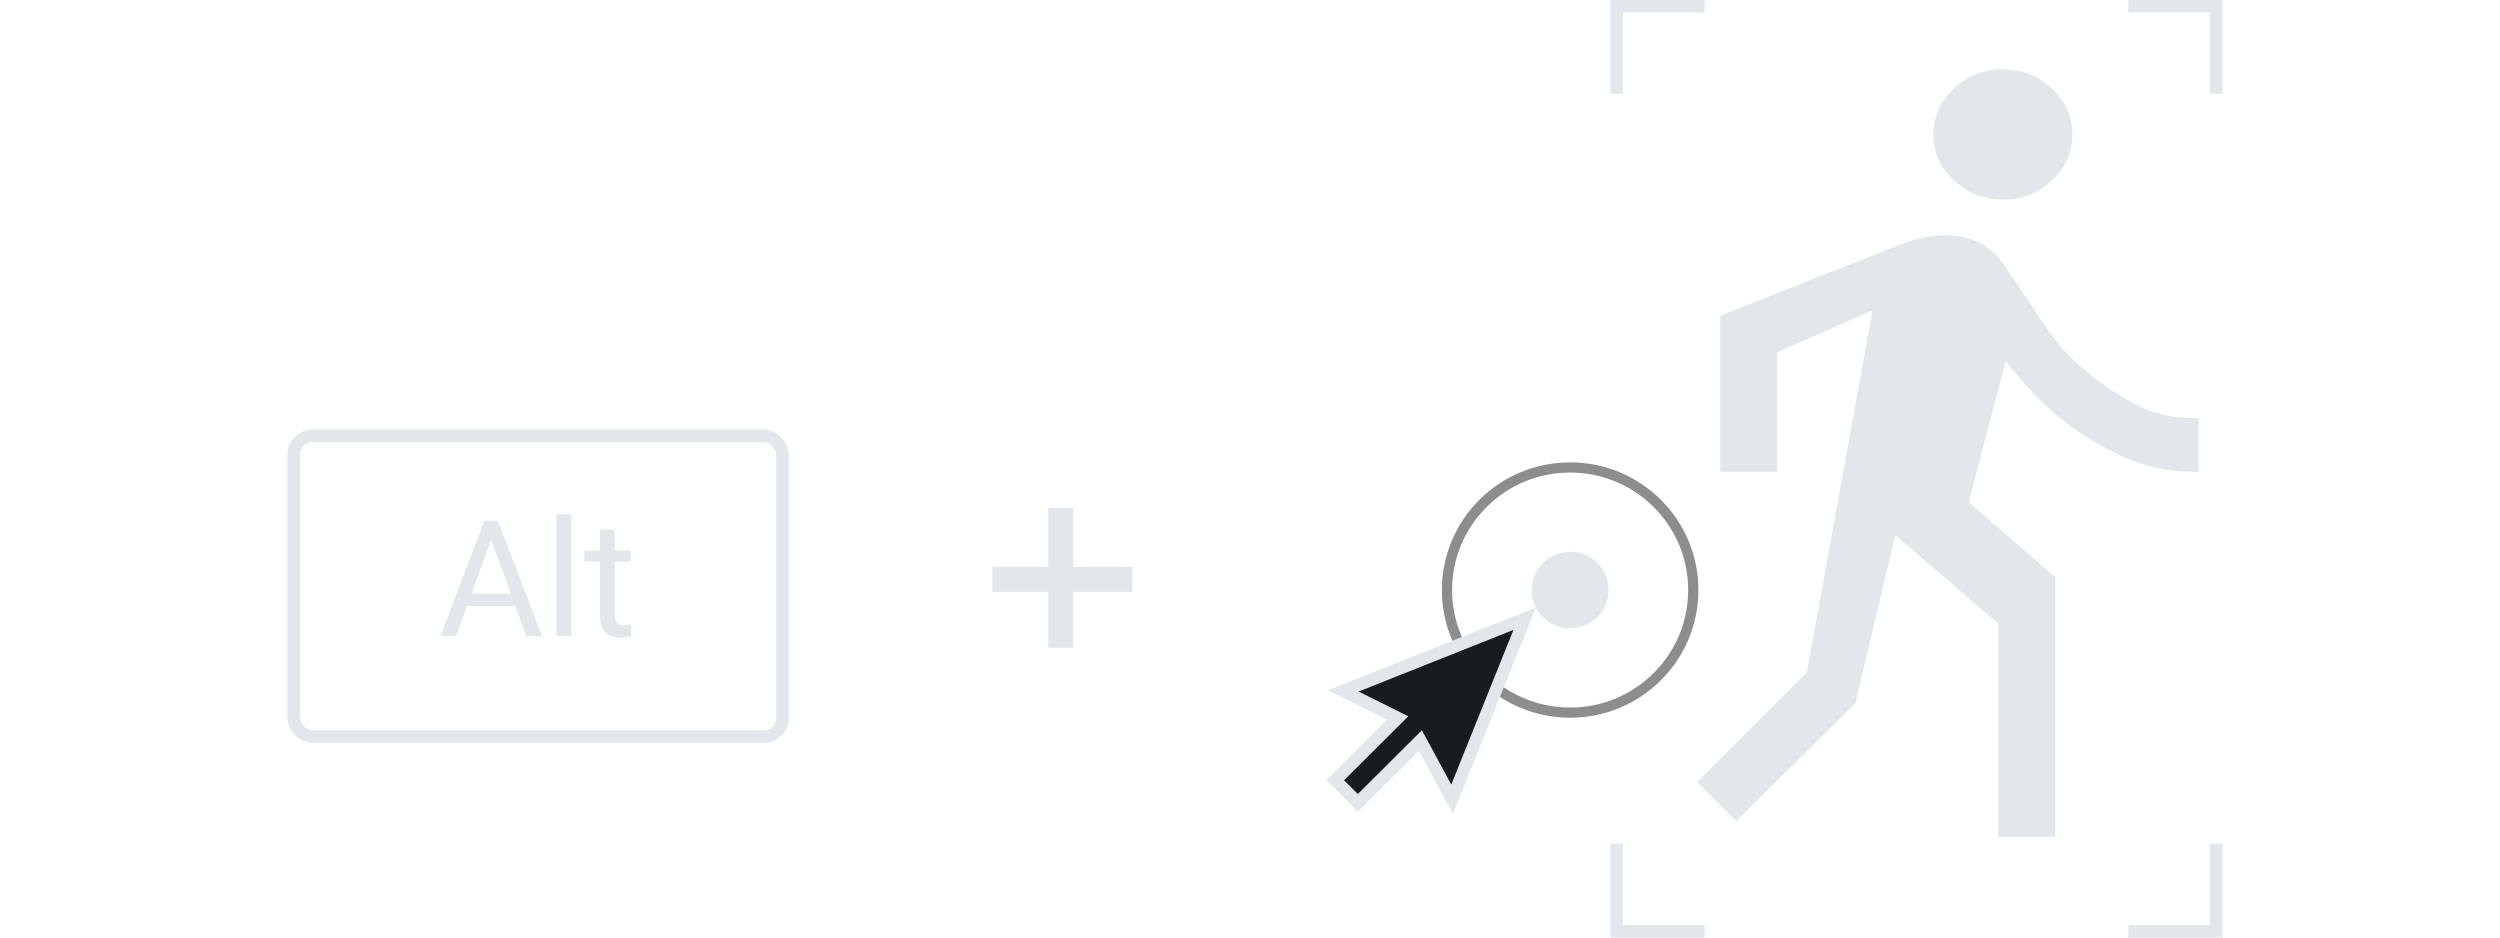<svg width="200" height="75" viewBox="0 0 200 75" fill="none" xmlns="http://www.w3.org/2000/svg">
<path d="M160.232 15.971C158.71 15.971 157.403 15.459 156.311 14.436C155.22 13.412 154.675 12.187 154.675 10.759C154.675 9.331 155.22 8.105 156.311 7.082C157.403 6.059 158.71 5.547 160.232 5.547C161.755 5.547 163.062 6.059 164.153 7.082C165.244 8.105 165.79 9.331 165.79 10.759C165.79 12.187 165.244 13.412 164.153 14.436C163.062 15.459 161.755 15.971 160.232 15.971ZM159.852 66.947V49.883L151.629 42.815L148.432 56.238L138.908 65.694L135.776 62.561L144.547 53.79L149.802 24.824L142.189 28.179V37.746H137.621V25.252L150.107 20.326C151.731 19.659 152.886 19.243 153.571 19.076C154.256 18.91 154.954 18.826 155.664 18.826C156.679 18.826 157.58 19.029 158.367 19.433C159.154 19.838 159.826 20.445 160.384 21.254L163.582 26.037C164.902 28.036 166.703 29.774 168.987 31.249C171.271 32.725 172.828 33.462 175.874 33.462V37.746C172.473 37.746 170.548 37.008 167.883 35.533C165.219 34.057 162.745 31.844 160.461 28.893L157.492 40.174L164.419 46.171V66.947H159.852Z" fill="#E1E7EA"/>
<path fill-rule="evenodd" clip-rule="evenodd" d="M136.364 1H129.83V7.5H128.83V1V0H129.83H136.364V1ZM136.364 74H129.83V67.5H128.83V74V75H129.83H136.364V74ZM170.268 75H176.802H177.802V74V67.5H176.802V74H170.268V75ZM170.268 1V0H176.802H177.802V1V7.5H176.802V1H170.268Z" fill="#E1E7EA"/>
<path d="M135.872 47.204C135.872 52.845 131.278 57.418 125.611 57.418C119.943 57.418 115.349 52.845 115.349 47.204C115.349 41.562 119.943 36.989 125.611 36.989C131.278 36.989 135.872 41.562 135.872 47.204ZM116.167 47.204C116.167 52.395 120.395 56.604 125.611 56.604C130.826 56.604 135.054 52.395 135.054 47.204C135.054 42.012 130.826 37.803 125.611 37.803C120.395 37.803 116.167 42.012 116.167 47.204Z" fill="#8B8D8F"/>
<ellipse cx="125.61" cy="47.204" rx="3.078" ry="3.064" fill="#E1E7EA"/>
<path d="M121.975 49.495L107.464 55.273L111.817 57.44L106.814 62.42L108.628 64.225L113.631 59.245L116.17 63.94L121.975 49.495Z" fill="#171C1F" stroke="#E1E7EA"/>
<rect x="23.5" y="34.867" width="39.098" height="24.061" rx="1.5" stroke="#E1E7EA"/>
<path d="M39.543 42.475L36.484 50.898H35.233L38.756 41.656H39.562L39.543 42.475ZM42.108 50.898L39.042 42.475L39.023 41.656H39.829L43.364 50.898H42.108ZM41.949 47.477V48.48H36.757V47.477H41.949ZM45.7 41.148V50.898H44.52V41.148H45.7ZM50.461 44.03V44.931H46.748V44.03H50.461ZM48.005 42.361H49.179V49.197C49.179 49.43 49.215 49.605 49.287 49.724C49.359 49.842 49.452 49.92 49.566 49.959C49.68 49.997 49.803 50.016 49.934 50.016C50.032 50.016 50.133 50.007 50.239 49.99C50.349 49.969 50.432 49.952 50.487 49.94L50.493 50.898C50.4 50.928 50.277 50.955 50.125 50.981C49.977 51.01 49.797 51.025 49.585 51.025C49.297 51.025 49.033 50.968 48.792 50.854C48.55 50.739 48.358 50.549 48.214 50.282C48.075 50.011 48.005 49.648 48.005 49.191V42.361Z" fill="#E1E7EA"/>
<line x1="84.865" y1="40.633" x2="84.865" y2="51.827" stroke="#E1E7EA" stroke-width="2"/>
<line x1="79.388" y1="46.349" x2="90.582" y2="46.349" stroke="#E1E7EA" stroke-width="2"/>
</svg>
